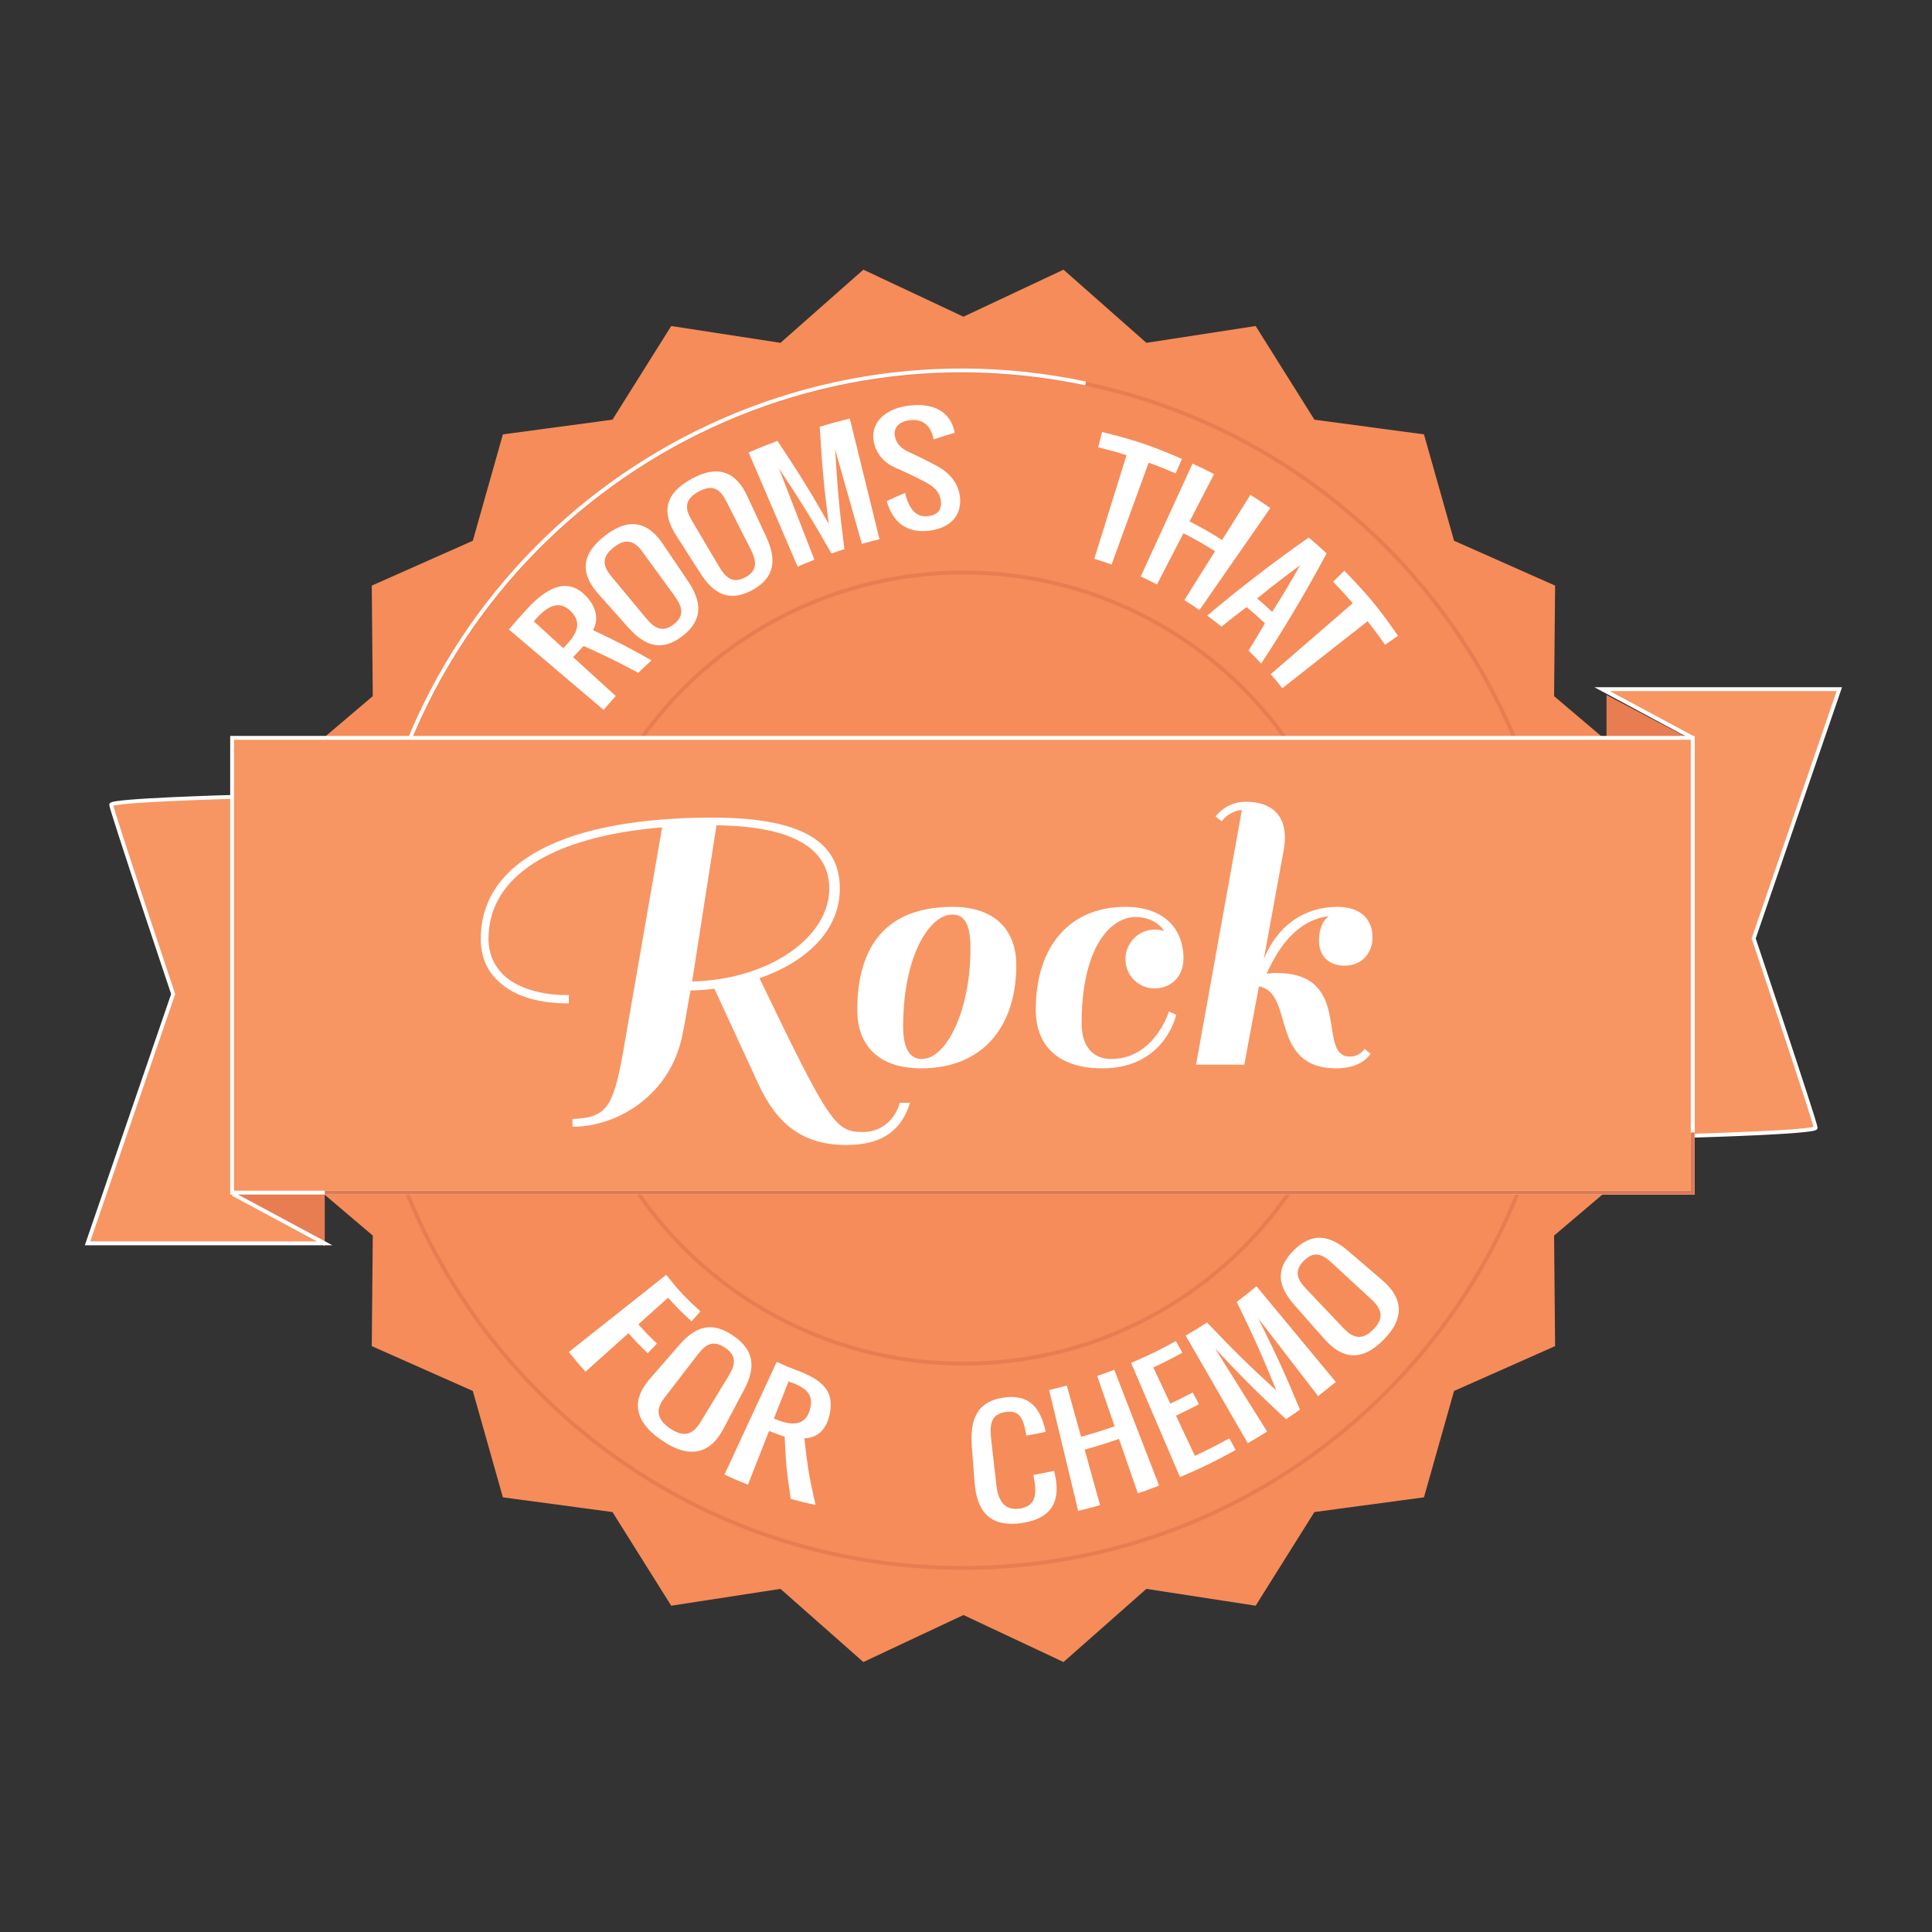 <?xml version="1.0" encoding="utf-8"?>
<!-- Generator: Adobe Illustrator 16.0.3, SVG Export Plug-In . SVG Version: 6.00 Build 0)  -->
<!DOCTYPE svg PUBLIC "-//W3C//DTD SVG 1.1//EN" "http://www.w3.org/Graphics/SVG/1.1/DTD/svg11.dtd">
<svg version="1.1" id="Layer_1" xmlns="http://www.w3.org/2000/svg" xmlns:xlink="http://www.w3.org/1999/xlink" x="0px" y="0px"
	 width="500px" height="500px" viewBox="0 0 500 500" enable-background="new 0 0 500 500" xml:space="preserve">
<rect x="0" y="0" width="500" height="500" fill="#333333" stroke="none"/>
<polygon fill="#E87D52" points="84.048,299.23 84.048,322.498 60.074,309.898 61.105,288.146 "/>
<polygon fill="#E87D52" points="415.761,203.137 415.761,179.871 439.734,192.471 438.702,214.22 "/>
<path fill="#F79663" stroke="#FFFFFF" stroke-miterlimit="10" d="M60.594,309.182l23.454,12.601H22.651l22.166-64.519
	c0,0-16.041-47.833-16.041-49s31.818-2.042,31.818-2.042V309.182z"/>
<path fill="#F79663" stroke="#FFFFFF" stroke-miterlimit="10" d="M438.073,190.954l-23.454-12.599h61.398l-22.169,64.516
	c0,0,16.044,47.833,16.044,49c0,1.168-31.819,2.043-31.819,2.043V190.954z"/>
<g>
	<polygon fill="#F68C59" points="431.337,249.963 415.646,273.886 424.01,301.249 402.196,319.765 402.46,348.374 376.309,359.979 
		368.523,387.511 340.166,391.316 324.96,415.555 296.686,411.2 275.234,430.133 249.336,417.963 223.437,430.133 201.987,411.2 
		173.71,415.555 158.504,391.316 130.147,387.511 122.364,359.979 96.21,348.374 96.475,319.766 74.663,301.249 83.024,273.887 
		67.335,249.963 83.025,226.04 74.663,198.676 96.476,180.161 96.211,151.552 122.365,139.948 130.148,112.415 158.505,108.609 
		173.711,84.372 201.988,88.726 223.437,69.792 249.336,81.963 275.234,69.792 296.686,88.726 324.962,84.373 340.167,108.61 
		368.523,112.416 376.309,139.948 402.461,151.553 402.196,180.162 424.008,198.677 415.646,226.04 	"/>
</g>
<circle fill="none" stroke="#E87D52" stroke-miterlimit="10" cx="249.336" cy="250.54" r="102.376"/>
<path fill="none" stroke="#E87D52" stroke-miterlimit="10" d="M403.949,250.912c0,85.534-69.338,154.875-154.876,154.875
	c-85.533,0-154.874-69.341-154.874-154.875c0-85.535,69.341-154.876,154.874-154.876
	C334.611,96.036,403.949,165.377,403.949,250.912z"/>
<path fill="none" stroke="#FFFFFF" stroke-miterlimit="10" d="M97.494,218.873c17.62-83.701,99.759-137.27,183.456-119.65"/>
<rect x="60.074" y="190.954" fill="#F79663" stroke="#FFFFFF" stroke-miterlimit="10" width="377.999" height="117.688"/>
<g>
	<path fill="#FFFFFF" d="M148.15,289.607c8.714-0.42,10.5-2.729,13.125-17.432l10.08-58.062
		c-28.664,2.415-44.938,12.705-44.938,28.874c0,3.78,1.47,6.93,3.78,9.239c5.985,5.774,16.904,5.354,17.009,5.25v2.205
		c-6.825,0-13.754-1.365-18.374-5.881c-2.94-2.729-4.41-6.404-4.41-10.813c0-20.054,21.839-31.394,60.057-31.394
		c25.304,0,32.864,7.665,32.864,18.374c0,11.13-9.029,19.109-20.789,23.204c18.269,37.903,19.634,39.794,26.879,39.794
		c4.305,0,8.084-2.835,9.45-7.562h2.625c-1.995,6.511-6.51,10.921-16.484,10.921c-11.445,0-18.06-5.564-22.784-15.854
		l-11.339-24.568c-2.1,0.211-4.095,0.421-6.195,0.421c-0.735,3.778-1.26,7.56-1.995,11.022
		c-2.94,15.959-16.799,24.254-28.559,24.254v-1.994h-0.002V289.607z M185.424,213.591l-6.3,40.423
		c20.159-0.522,35.488-11.549,35.488-24.042C214.612,219.68,205.268,213.801,185.424,213.591z"/>
	<path fill="#FFFFFF" d="M246.536,234.695c10.92,0,16.483,5.985,16.483,15.119c0,15.331-8.188,26.668-24.673,26.668
		c-11.025,0-16.484-5.984-16.484-15.119C221.862,248.659,226.377,234.695,246.536,234.695z M251.156,245.509
		c0-5.67-1.155-8.82-4.725-8.82c-5.88,0-12.705,10.71-12.705,28.979c0,6.614,2.31,8.398,4.83,8.398
		C245.066,274.068,251.156,261.259,251.156,245.509z"/>
	<path fill="#FFFFFF" d="M298.825,240.575c1.47,0,1.68,0.21,2.415,0.42c-1.26-2.31-4.305-3.675-7.35-3.675
		c-6.512,0-13.967,7.875-13.967,27.508c0,6.72,3.57,9.24,7.665,9.24c11.129,0,14.909-12.18,14.909-12.285l1.891,0.841
		c0,0-2.834,13.858-19.108,13.858c-11.55,0-17.22-5.984-17.22-15.119c0-16.904,9.135-26.668,23.205-26.668
		c9.867,0,15.015,5.565,15.015,13.334c0,5.354-3.886,7.77-7.455,7.77c-4.2,0-7.56-3.359-7.56-7.56
		C291.266,244.04,294.625,240.575,298.825,240.575z"/>
	<path fill="#FFFFFF" d="M353.109,271.443l1.574,1.26c0,0-1.994,3.779-8.818,3.779c-17.534,0-10.709-19.528-20.055-21.209
		c-1.785,9.66-2.834,14.91-3.779,20.265h-12.494L321.4,209.6c-2.101,0.21-3.885,1.26-5.25,2.94l-1.574-1.26
		c1.994-2.415,4.726-3.78,7.875-3.78c6.51,0,10.08,3.36,10.08,9.239c0,0.84-0.105,1.785-0.211,2.729c0,0-2.414,13.334-5.25,28.769
		c3.466-8.61,10.396-13.544,19.005-13.544c6.51,0,9.135,3.675,9.135,7.875c0,4.2-2.938,7.35-7.14,7.35
		c-4.62,0-6.721-2.939-6.721-6.405c0-4.515,2.101-6.089,2.521-6.404c-7.244,0.84-12.494,6.72-16.063,14.91
		c0.734-0.104,1.471-0.211,2.521-0.211c20.158,0,10.186,21.631,19.004,21.631C352.061,273.438,353.109,271.443,353.109,271.443z"/>
</g>
<line fill="none" stroke="#DD7A53" stroke-miterlimit="10" x1="84.048" y1="308.642" x2="438.073" y2="308.642"/>
<line fill="none" stroke="#DD7A53" stroke-miterlimit="10" x1="438.073" y1="309.125" x2="438.073" y2="293.072"/>
<g>
	<g>
		<path fill="#FFFFFF" d="M153.479,163.083c6.207,2.921,9.238,4.49,15.135,7.825c-1.393,1.262-2.079,1.905-3.43,3.217
			c-5.532-2.952-8.364-4.342-14.146-6.942c-1.097,1.143-1.639,1.722-2.708,2.896c4.415,4.021,6.622,6.031,11.036,10.053
			c-1.285,1.411-1.915,2.13-3.154,3.59c-8.173-6.936-16.345-13.872-24.518-20.808c1.914-2.255,2.894-3.359,4.896-5.519
			c5.71-6.16,10.86-7.691,15.191-2.995C154.347,157.183,155.007,160.229,153.479,163.083z M139.117,159.736
			c-0.392,0.423-0.588,0.637-0.977,1.063c3.056,2.784,4.585,4.174,7.641,6.958c0.365-0.4,0.548-0.599,0.916-0.996
			c2.974-3.208,3.697-5.854,1.061-8.521C145.122,155.572,142.289,156.314,139.117,159.736z"/>
		<path fill="#FFFFFF" d="M171.522,140.736c2.612,3.866,3.917,5.798,6.53,9.665c3.617,5.353,3.911,10.048-1.37,14.153
			c-5.324,4.138-9.72,2.749-14.076-2.142c-3.103-3.484-4.654-5.227-7.757-8.71c-4.356-4.891-4.905-9.908,1.701-15.045
			C163.103,133.561,167.905,135.383,171.522,140.736z M158.276,149.237c3.567,4.296,5.352,6.445,8.919,10.741
			c2.201,2.65,4.311,3.825,7.173,1.6c2.862-2.225,2.239-4.556,0.213-7.342c-3.284-4.517-4.926-6.774-8.21-11.292
			c-2.026-2.787-4.129-3.938-7.509-1.311C155.482,144.26,156.075,146.586,158.276,149.237z"/>
		<path fill="#FFFFFF" d="M193.387,128.369c1.968,4.23,2.952,6.347,4.92,10.577c2.724,5.857,2.271,10.541-3.569,13.745
			c-5.888,3.23-9.989,1.147-13.514-4.373c-2.511-3.932-3.767-5.898-6.278-9.831c-3.525-5.521-3.294-10.545,4.014-14.554
			C186.208,119.957,190.662,122.512,193.387,128.369z M179.011,134.641c2.842,4.808,4.262,7.212,7.104,12.02
			c1.753,2.966,3.645,4.463,6.811,2.727c3.166-1.736,2.918-4.136,1.358-7.208c-2.528-4.979-3.791-7.471-6.319-12.45
			c-1.56-3.072-3.455-4.542-7.193-2.491C177.034,129.29,177.257,131.674,179.011,134.641z"/>
		<path fill="#FFFFFF" d="M201.576,121.213c3.678,9.459,5.517,14.189,9.195,23.649c-1.753,0.681-2.624,1.037-4.351,1.778
			c-4.229-9.849-8.45-19.701-12.678-29.551c2.952-1.266,4.443-1.865,7.455-2.99c5.608,8.417,8.263,12.705,13.261,21.416
			c-1.259-9.964-1.723-14.988-2.314-25.085c3.089-0.919,4.647-1.342,7.785-2.114c2.562,10.409,5.12,20.818,7.681,31.227
			c-1.836,0.452-2.75,0.693-4.565,1.207c-2.764-9.766-4.145-14.648-6.909-24.414c0.61,10.375,1.091,15.536,2.396,25.776
			c-1.346,0.432-2.015,0.656-3.348,1.122C210.057,134.273,207.333,129.864,201.576,121.213z"/>
		<path fill="#FFFFFF" d="M235.235,108.78c-2.756,0.421-4.024,1.996-3.637,4.15c0.353,1.961,1.862,3.256,3.5,4.009
			c2.995,1.377,4.459,2.102,7.322,3.617c2.932,1.572,5.705,4.229,6.041,8.324c0.39,4.757-2.727,7.716-7.666,8.426
			c-6.15,0.885-9.774-2.212-11.325-7.623c1.879-0.875,2.831-1.298,4.76-2.111c0.765,3.235,2.369,6.531,6.029,6.004
			c2.415-0.347,3.5-1.614,3.232-3.895c-0.336-2.869-2.48-4.135-4.542-5.198c-2.835-1.449-4.286-2.141-7.252-3.451
			c-2.542-1.091-4.807-3.201-5.527-6.534c-1.007-4.665,2.379-8.51,8.497-9.444c7.208-1.102,11.484,1.797,12.414,6.96
			c-2.208,0.642-3.302,0.98-5.463,1.696C241.023,110.708,239.26,108.166,235.235,108.78z"/>
	</g>
</g>
<g>
	<g>
		<path fill="#FFFFFF" d="M304.264,122.52c-2.763-1.193-4.162-1.75-6.998-2.782c-3.201,8.792-6.393,17.586-9.593,26.377
			c-1.771-0.644-2.661-0.945-4.467-1.506c2.778-8.934,5.551-17.869,8.33-26.803c-2.892-0.899-4.356-1.306-7.312-2.036
			c0.392-1.589,0.588-2.384,0.979-3.973c8.539,2.108,12.699,3.517,20.68,6.966C305.234,120.266,304.911,121.018,304.264,122.52z"/>
		<path fill="#FFFFFF" d="M306.277,138.004c-2.746,5.303-4.116,7.956-6.862,13.258c-1.663-0.86-2.504-1.271-4.208-2.054
			c4.475-9.74,8.947-19.48,13.422-29.221c2.255,1.036,3.37,1.582,5.569,2.721c-2.533,4.895-3.8,7.342-6.335,12.237
			c3.447,1.785,5.133,2.746,8.414,4.804c2.93-4.67,4.393-7.006,7.32-11.675c2.096,1.314,3.127,1.997,5.156,3.407
			c-6.113,8.802-12.229,17.605-18.344,26.409c-1.534-1.066-2.313-1.582-3.896-2.575c3.172-5.059,4.756-7.588,7.928-12.647
			C311.258,140.671,309.623,139.737,306.277,138.004z"/>
		<path fill="#FFFFFF" d="M316.122,162.168c-1.455-1.174-2.195-1.744-3.703-2.848c8.539-7.202,17.128-13.8,26.279-20.207
			c1.89,1.599,2.815,2.42,4.63,4.109c-5.276,9.845-10.805,19.168-16.93,28.508c-1.28-1.374-1.938-2.044-3.28-3.353
			c1.741-2.793,2.589-4.207,4.239-7.069c-1.842-1.734-2.787-2.575-4.728-4.196C319.986,159.095,318.686,160.106,316.122,162.168z
			 M336.462,146.292c-4.538,3.343-6.764,5.063-11.121,8.597c1.593,1.348,2.374,2.042,3.903,3.465
			C332.234,153.607,333.68,151.193,336.462,146.292z"/>
		<path fill="#FFFFFF" d="M358.439,166.876c-1.735-2.501-2.641-3.722-4.51-6.104c-7.355,5.78-14.712,11.561-22.066,17.341
			c-1.166-1.485-1.769-2.213-3-3.637c7.072-6.125,14.146-12.245,21.221-18.368c-1.975-2.282-2.994-3.393-5.094-5.547
			c1.172-1.142,1.757-1.712,2.929-2.854c6.065,6.225,8.867,9.609,13.882,16.836C360.457,165.478,359.783,165.944,358.439,166.876z"
			/>
	</g>
</g>
<g>
	<g>
		<path fill="#FFFFFF" d="M172.9,335.846c-3.079,2.761-4.619,4.139-7.698,6.896c1.854,2.07,2.818,3.065,4.813,4.981
			c-0.955,0.993-1.434,1.491-2.388,2.484c-2.068-1.988-3.068-3.023-4.991-5.17c-4.448,3.984-6.672,5.975-11.12,9.959
			c-1.778-1.985-2.639-3.006-4.302-5.104c8.401-6.653,16.798-13.313,25.197-19.972c3.249,4.098,5.038,6.001,8.873,9.471
			c-0.925,1.021-1.388,1.533-2.313,2.557C176.424,339.643,175.207,338.42,172.9,335.846z"/>
		<path fill="#FFFFFF" d="M192.591,359.612c-2.18,4.126-3.269,6.188-5.449,10.313c-3.018,5.712-8.14,8.146-15.9,2.826
			c-7.823-5.361-7.408-10.916-3.11-15.858c3.062-3.521,4.592-5.276,7.654-8.799c4.298-4.94,8.486-6.181,14-2.397
			C195.257,349.445,195.608,353.9,192.591,359.612z M180.586,350.538c-3.407,4.425-5.11,6.637-8.517,11.062
			c-2.102,2.729-2.65,5.335,1.304,8.045c3.954,2.712,6.183,1.26,7.97-1.688c2.898-4.773,4.348-7.16,7.245-11.935
			c1.788-2.945,2.092-5.146-0.932-7.222C184.632,346.729,182.688,347.809,180.586,350.538z"/>
		<path fill="#FFFFFF" d="M208.184,372.215c0.705,6.887,1.28,10.355,2.89,17.271c-2.599-0.555-3.887-0.866-6.436-1.569
			c-1.002-6.47-1.313-9.7-1.571-16.1c-1.63-0.56-2.436-0.854-4.036-1.483c-2.184,5.558-3.278,8.338-5.462,13.895
			c-2.465-0.969-3.682-1.488-6.081-2.602c4.508-9.724,9.014-19.449,13.522-29.173c2.128,0.987,3.213,1.438,5.415,2.268
			c6.279,2.359,9.677,5.229,8.255,11.454C213.837,369.867,211.636,372.188,208.184,372.215z M205.214,357.945
			c-0.459-0.173-0.688-0.258-1.145-0.438c-1.512,3.85-2.27,5.771-3.781,9.619c0.514,0.202,0.773,0.3,1.291,0.494
			c4.185,1.572,6.963,0.833,8.016-2.768C210.648,361.255,208.931,359.342,205.214,357.945z"/>
	</g>
</g>
<g>
	<g>
		<path fill="#FFFFFF" d="M264.462,394.153c-8.812,1.292-11.718-3.639-12.246-10.524c-0.28-3.657-0.421-5.484-0.7-9.143
			c-0.526-6.89,1.127-11.751,8.188-12.786c6.622-0.972,9.563,2.535,10.923,8.85c-1.995,0.432-2.998,0.628-5.013,0.987
			c-0.688-3.854-1.327-6.701-5.365-6.109c-4.037,0.592-4.131,3.539-3.69,7.426c0.517,4.564,0.772,6.85,1.291,11.412
			c0.396,3.494,1.709,6.8,6.068,6.158c4.384-0.643,4.331-4.12,3.713-7.582c-0.081-0.452-0.119-0.676-0.199-1.128
			c2.158-0.385,3.233-0.599,5.375-1.06c0.096,0.447,0.145,0.675,0.239,1.124C274.391,388.022,272.678,392.948,264.462,394.153z"/>
		<path fill="#FFFFFF" d="M280.703,375.158c1.602,5.754,2.398,8.63,4.001,14.382c-2.259,0.629-3.394,0.925-5.679,1.474
			c-2.506-10.422-5.01-20.844-7.514-31.266c1.84-0.442,2.754-0.677,4.571-1.184c1.479,5.31,2.216,7.964,3.692,13.272
			c3.515-0.978,5.25-1.52,8.688-2.711c-1.806-5.209-2.706-7.813-4.512-13.021c1.776-0.617,2.661-0.942,4.416-1.621
			c3.864,9.998,7.733,19.993,11.602,29.991c-2.181,0.845-3.28,1.244-5.489,2.012c-1.955-5.643-2.934-8.462-4.89-14.105
			C286.076,373.602,284.298,374.157,280.703,375.158z"/>
		<path fill="#FFFFFF" d="M304.343,366.372c1.956,4.156,2.937,6.235,4.894,10.392c3.617-1.703,5.4-2.607,8.906-4.531
			c0.664,1.208,0.994,1.811,1.656,3.019c-5.627,3.088-8.516,4.496-14.419,7.024c-4.218-9.854-8.438-19.707-12.659-29.563
			c4.752-2.035,7.078-3.169,11.607-5.654c0.663,1.208,0.997,1.813,1.66,3.021c-2.957,1.623-4.463,2.387-7.514,3.824
			c1.76,3.738,2.641,5.612,4.399,9.354c2.347-1.104,3.507-1.684,5.801-2.891c0.644,1.22,0.961,1.828,1.604,3.048
			C307.932,364.65,306.743,365.242,304.343,366.372z"/>
		<path fill="#FFFFFF" d="M314.465,348.975c5.385,8.604,8.074,12.904,13.456,21.511c-1.979,1.236-2.979,1.842-5.002,3.009
			c-5.36-9.282-10.724-18.564-16.081-27.852c2.25-1.3,3.361-1.975,5.547-3.384c6.906,7.268,10.496,10.796,17.938,17.615
			c-3.805-9.351-5.86-13.946-10.271-22.948c2.087-1.563,3.11-2.371,5.122-4.039c6.848,8.248,13.686,16.504,20.527,24.754
			c-1.809,1.499-2.727,2.233-4.581,3.664c-6.195-8.041-9.295-12.061-15.491-20.099c4.626,9.249,6.791,13.971,10.793,23.588
			c-1.428,1.021-2.148,1.523-3.604,2.505C325.198,360.198,321.523,356.529,314.465,348.975z"/>
		<path fill="#FFFFFF" d="M348.902,323.741c3.541,3.036,5.313,4.556,8.854,7.594c4.903,4.206,6.246,9.38,0.335,15.375
			c-5.959,6.044-10.993,4.751-15.329-0.159c-3.09-3.497-4.634-5.246-7.723-8.742c-4.336-4.906-5.082-9.286-0.309-14.131
			C339.469,318.873,343.998,319.537,348.902,323.741z M338.014,333.529c3.844,4.051,5.764,6.078,9.607,10.129
			c2.371,2.499,4.742,3.492,7.789,0.4c3.047-3.09,2.025-5.452-0.508-7.79c-4.105-3.784-6.155-5.681-10.262-9.466
			c-2.533-2.335-4.654-3.09-7.225-0.481C334.848,328.928,335.641,331.03,338.014,333.529z"/>
	</g>
</g>
</svg>
